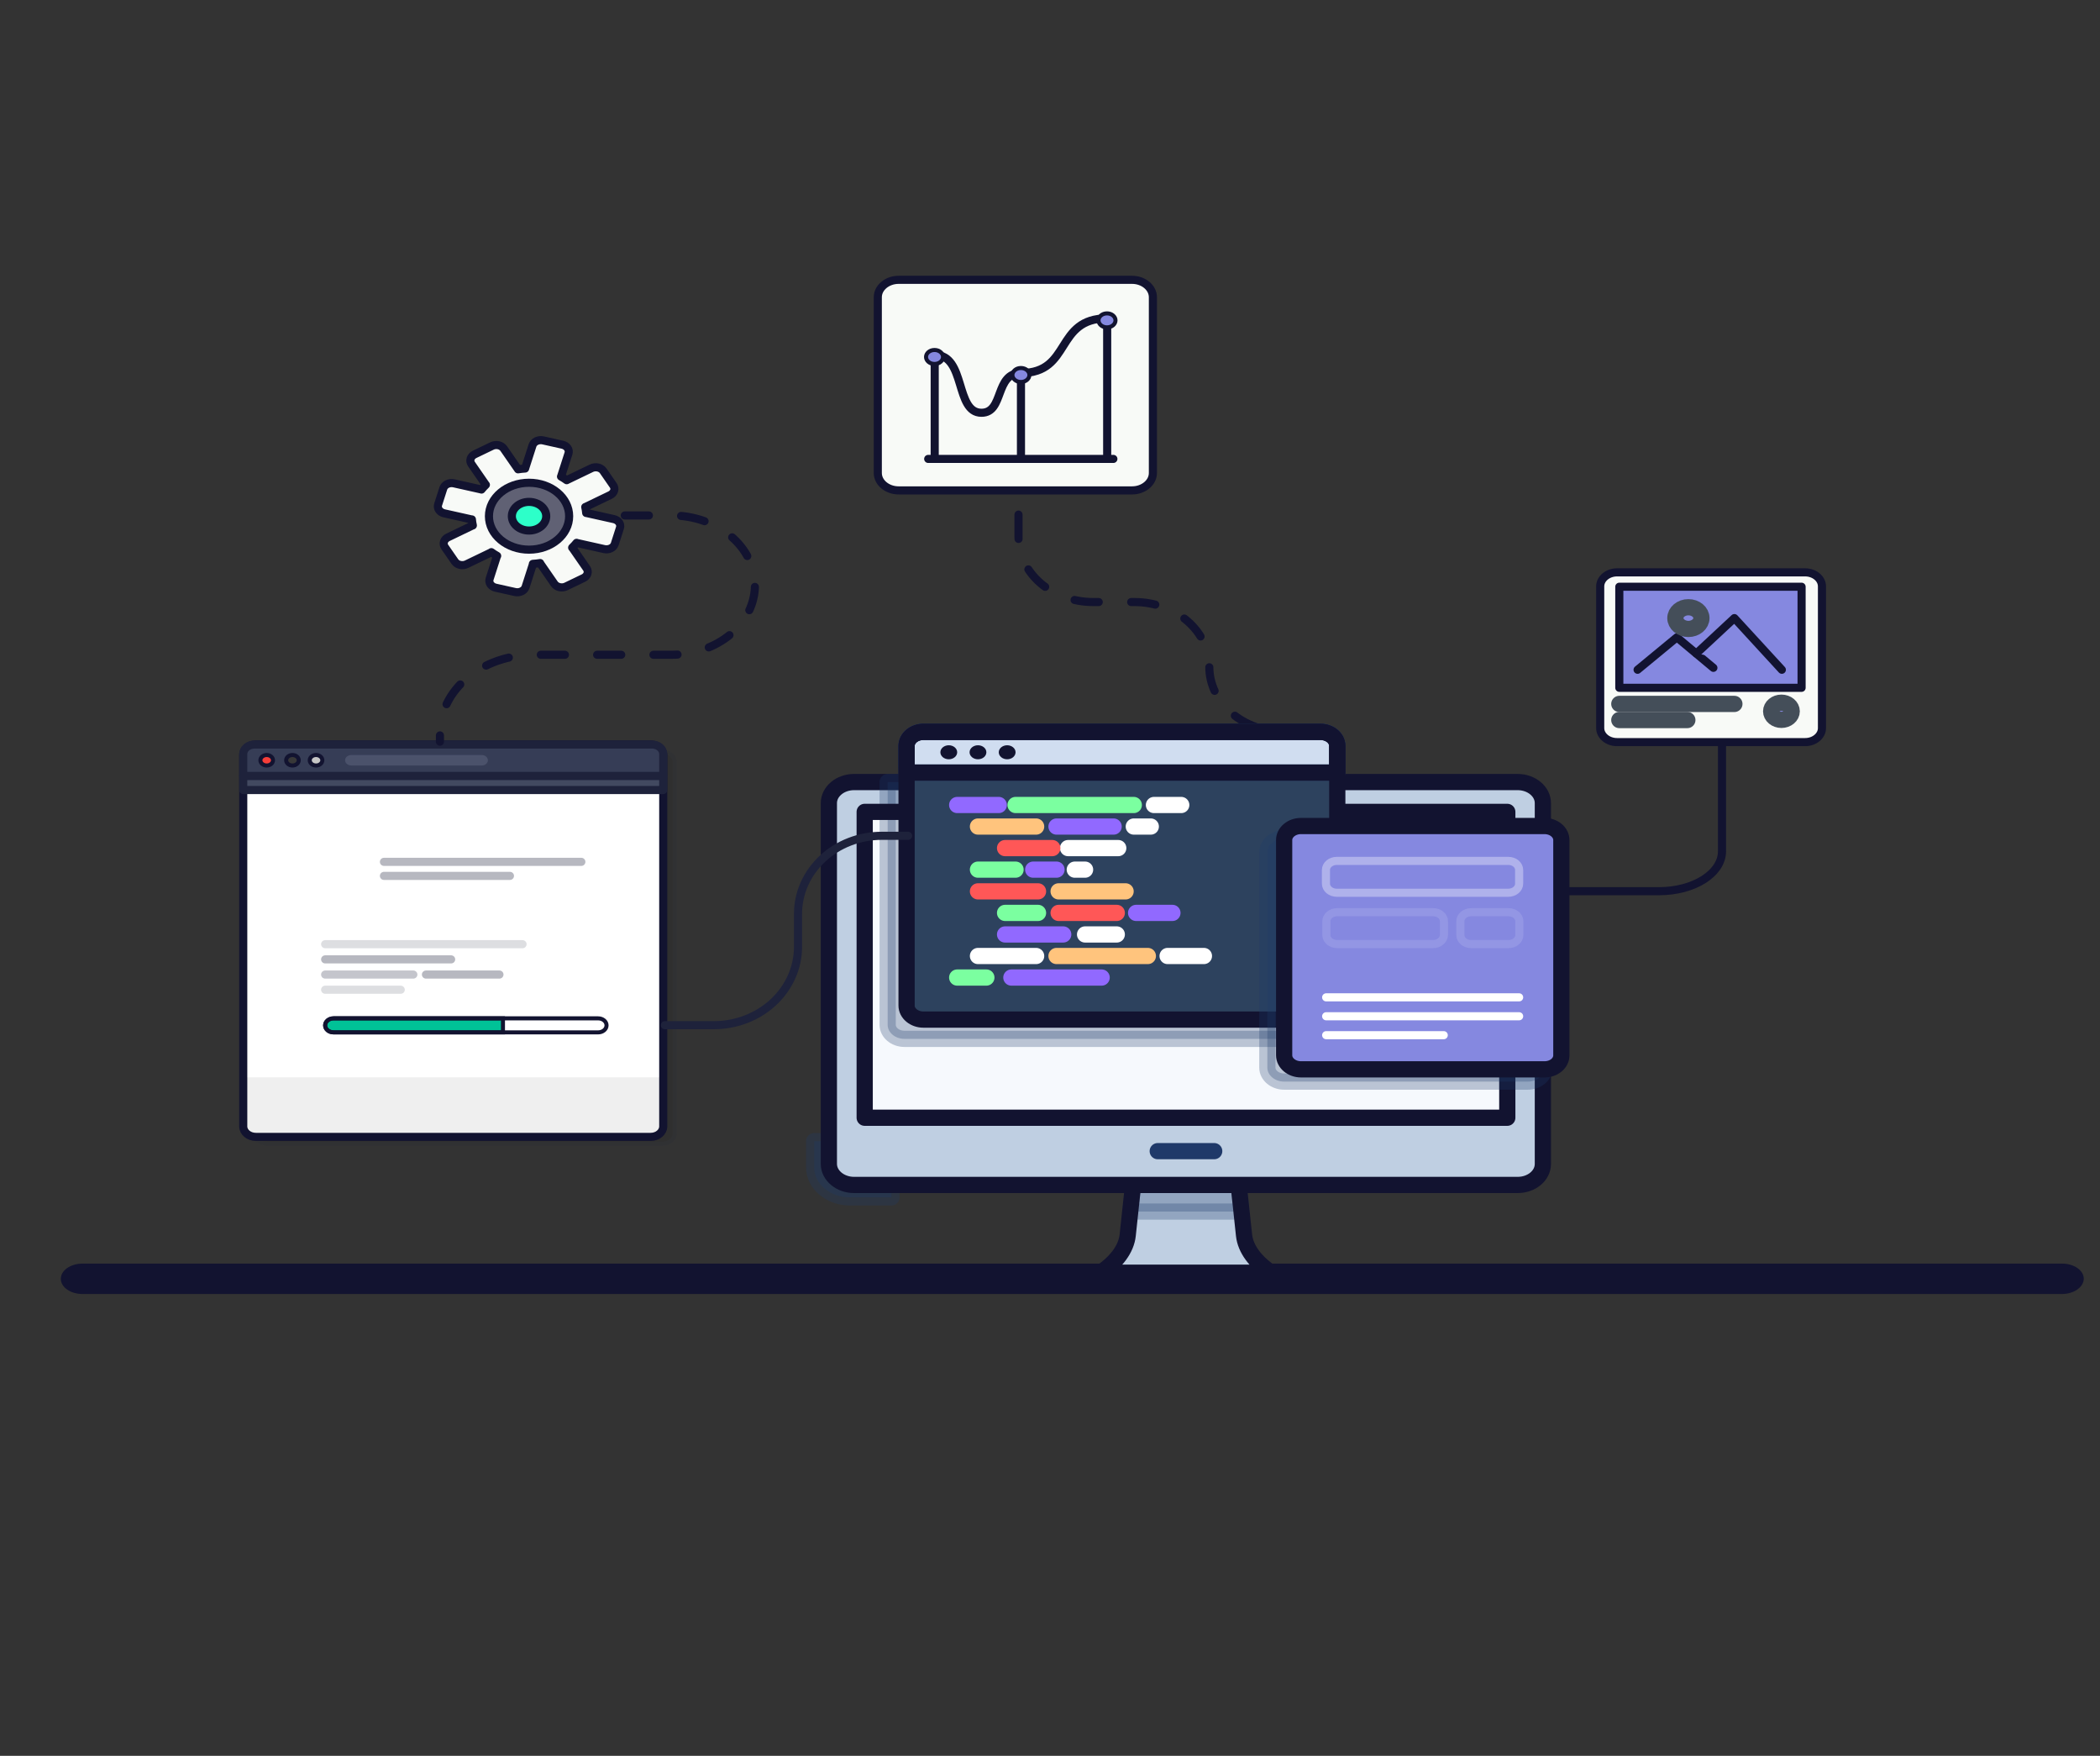 <svg width="518" height="433" viewBox="0 0 518 433" fill="none" xmlns="http://www.w3.org/2000/svg">
<rect x="0" y="0" width="518" height="433" fill="#333333" stroke="none"/>
<path d="M508.543 318.621H20.396C18.985 318.621 17.739 318.228 16.86 317.616C15.979 317.004 15.5 316.203 15.5 315.368C15.5 314.533 15.979 313.733 16.86 313.12C17.739 312.509 18.985 312.115 20.396 312.115H508.603C510.014 312.115 511.261 312.509 512.141 313.12C513.019 313.731 513.497 314.529 513.5 315.361C513.473 316.2 512.976 317.003 512.09 317.615C511.201 318.228 509.954 318.621 508.543 318.621Z" fill="#121330" stroke="#121330"/>
<g style="mix-blend-mode:multiply" opacity="0.11">
<path d="M163.341 185.328H65.957C64.24 185.328 62.849 186.488 62.849 187.92V279.504C62.849 280.935 64.24 282.096 65.957 282.096H163.341C165.058 282.096 166.449 280.935 166.449 279.504V187.92C166.449 186.488 165.058 185.328 163.341 185.328Z" fill="#161616"/>
<path d="M163.341 185.328H65.957C64.24 185.328 62.849 186.488 62.849 187.92V279.504C62.849 280.935 64.24 282.096 65.957 282.096H163.341C165.058 282.096 166.449 280.935 166.449 279.504V187.92C166.449 186.488 165.058 185.328 163.341 185.328Z" stroke="#1E223B" stroke-miterlimit="10"/>
</g>
<path d="M160.492 183.6H63.108C61.391 183.6 60 184.76 60 186.192V277.776C60 279.207 61.391 280.368 63.108 280.368H160.492C162.209 280.368 163.6 279.207 163.6 277.776V186.192C163.6 184.76 162.209 183.6 160.492 183.6Z" fill="white"/>
<path d="M60 265.68H163.6V277.776C163.6 278.463 163.273 279.123 162.69 279.609C162.107 280.095 161.316 280.368 160.492 280.368H63.108C62.284 280.368 61.493 280.095 60.91 279.609C60.327 279.123 60 278.463 60 277.776V265.68Z" fill="#EFEFEF"/>
<path d="M160.492 183.6H63.108C61.391 183.6 60 184.76 60 186.192V277.776C60 279.207 61.391 280.368 63.108 280.368H160.492C162.209 280.368 163.6 279.207 163.6 277.776V186.192C163.6 184.76 162.209 183.6 160.492 183.6Z" stroke="#121330" stroke-width="2" stroke-linecap="round" stroke-linejoin="round"/>
<path d="M62.811 183.6H160.789C161.158 183.6 161.524 183.661 161.865 183.778C162.206 183.896 162.516 184.069 162.777 184.286C163.038 184.504 163.245 184.763 163.386 185.047C163.527 185.332 163.6 185.637 163.6 185.945V191.376H60V185.945C60 185.637 60.072 185.332 60.214 185.047C60.355 184.763 60.562 184.504 60.823 184.286C61.084 184.069 61.394 183.896 61.735 183.778C62.076 183.661 62.442 183.6 62.811 183.6Z" fill="#363D56"/>
<path d="M62.811 183.6H160.789C161.158 183.6 161.524 183.661 161.865 183.778C162.206 183.896 162.516 184.069 162.777 184.286C163.038 184.504 163.245 184.763 163.386 185.047C163.527 185.332 163.6 185.637 163.6 185.945V191.376H60V185.945C60 185.637 60.072 185.332 60.214 185.047C60.355 184.763 60.562 184.504 60.823 184.286C61.084 184.069 61.394 183.896 61.735 183.778C62.076 183.661 62.442 183.6 62.811 183.6Z" stroke="#1E223B" stroke-width="2" stroke-linecap="round" stroke-linejoin="round"/>
<path d="M163.6 191.375H60V194.831H163.6V191.375Z" fill="#424960"/>
<path d="M163.6 191.375H60V194.831H163.6V191.375Z" stroke="#1E223B" stroke-width="2" stroke-linecap="round" stroke-linejoin="round"/>
<path d="M65.784 188.783C66.643 188.783 67.338 188.203 67.338 187.487C67.338 186.772 66.643 186.191 65.784 186.191C64.926 186.191 64.231 186.772 64.231 187.487C64.231 188.203 64.926 188.783 65.784 188.783Z" fill="#F73E39"/>
<path d="M65.784 188.783C66.643 188.783 67.338 188.203 67.338 187.487C67.338 186.772 66.643 186.191 65.784 186.191C64.926 186.191 64.231 186.772 64.231 187.487C64.231 188.203 64.926 188.783 65.784 188.783Z" stroke="#121330" stroke-linecap="round" stroke-linejoin="round"/>
<path d="M72.139 188.783C72.998 188.783 73.693 188.203 73.693 187.487C73.693 186.772 72.998 186.191 72.139 186.191C71.281 186.191 70.585 186.772 70.585 187.487C70.585 188.203 71.281 188.783 72.139 188.783Z" fill="#383838"/>
<path d="M72.139 188.783C72.998 188.783 73.693 188.203 73.693 187.487C73.693 186.772 72.998 186.191 72.139 186.191C71.281 186.191 70.585 186.772 70.585 187.487C70.585 188.203 71.281 188.783 72.139 188.783Z" stroke="#121330" stroke-linecap="round" stroke-linejoin="round"/>
<path d="M77.955 188.783C78.813 188.783 79.509 188.203 79.509 187.487C79.509 186.772 78.813 186.191 77.955 186.191C77.097 186.191 76.401 186.772 76.401 187.487C76.401 188.203 77.097 188.783 77.955 188.783Z" fill="#C6C6C6"/>
<path d="M77.955 188.783C78.813 188.783 79.509 188.203 79.509 187.487C79.509 186.772 78.813 186.191 77.955 186.191C77.097 186.191 76.401 186.772 76.401 187.487C76.401 188.203 77.097 188.783 77.955 188.783Z" stroke="#121330" stroke-linecap="round" stroke-linejoin="round"/>
<path opacity="0.28" d="M118.793 186.191H86.677C85.819 186.191 85.123 186.772 85.123 187.487C85.123 188.203 85.819 188.783 86.677 188.783H118.793C119.651 188.783 120.347 188.203 120.347 187.487C120.347 186.772 119.651 186.191 118.793 186.191Z" fill="#8289A3"/>
<path opacity="0.32" d="M94.706 212.543H143.398" stroke="#1E223B" stroke-width="2" stroke-linecap="round" stroke-linejoin="round"/>
<path opacity="0.32" d="M94.706 216H125.786" stroke="#1E223B" stroke-width="2" stroke-linecap="round" stroke-linejoin="round"/>
<path opacity="0.15" d="M80.202 232.848H128.894" stroke="#1E223B" stroke-width="2" stroke-linecap="round" stroke-linejoin="round"/>
<path opacity="0.32" d="M80.202 236.592H111.282" stroke="#1E223B" stroke-width="2" stroke-linecap="round" stroke-linejoin="round"/>
<path opacity="0.32" d="M105.066 240.336H123.196" stroke="#1E223B" stroke-width="2" stroke-linecap="round" stroke-linejoin="round"/>
<path opacity="0.26" d="M80.202 240.336H101.958" stroke="#1E223B" stroke-width="2" stroke-linecap="round" stroke-linejoin="round"/>
<path opacity="0.15" d="M80.202 244.08H98.85" stroke="#1E223B" stroke-width="2" stroke-linecap="round" stroke-linejoin="round"/>
<path d="M82.274 251.136C81.725 251.136 81.198 251.318 80.809 251.642C80.42 251.966 80.202 252.405 80.202 252.864C80.202 253.322 80.42 253.762 80.809 254.086C81.198 254.41 81.725 254.592 82.274 254.592H124.06V251.136H82.274Z" fill="#00C297" stroke="#121330" stroke-miterlimit="10"/>
<path d="M147.542 251.136H82.274C81.13 251.136 80.202 251.909 80.202 252.864C80.202 253.818 81.13 254.592 82.274 254.592H147.542C148.686 254.592 149.614 253.818 149.614 252.864C149.614 251.909 148.686 251.136 147.542 251.136Z" stroke="#121330" stroke-linecap="round" stroke-linejoin="round"/>
<path d="M154.113 127.118H165.62C171.083 127.118 176.322 128.927 180.185 132.149C184.048 135.371 186.218 139.74 186.218 144.296C186.218 146.552 185.685 148.785 184.65 150.869C183.615 152.953 182.098 154.847 180.185 156.442C178.272 158.038 176.002 159.303 173.503 160.166C171.004 161.029 168.325 161.474 165.62 161.474H131.658C128.62 161.474 125.611 161.973 122.803 162.943C119.995 163.912 117.444 165.334 115.296 167.126C113.147 168.918 111.442 171.045 110.279 173.387C109.116 175.728 108.518 178.238 108.518 180.772V182.906" stroke="#121330" stroke-width="2" stroke-linecap="round" stroke-linejoin="round" stroke-dasharray="5.95 7.94"/>
<path d="M151.422 128.018L144.597 126.493L144.593 126.507C144.553 126.014 144.475 125.523 144.361 125.038L144.37 125.05L150.489 122.104C150.73 121.988 150.941 121.834 151.111 121.65C151.28 121.466 151.405 121.255 151.477 121.031C151.549 120.807 151.568 120.573 151.531 120.343C151.495 120.113 151.405 119.89 151.266 119.69L148.794 116.116C148.513 115.71 148.05 115.413 147.508 115.292C146.964 115.17 146.386 115.234 145.899 115.468L139.78 118.414L139.785 118.422C139.342 118.099 138.875 117.8 138.386 117.526H138.395L140.223 111.834C140.369 111.381 140.292 110.899 140.012 110.493C139.73 110.087 139.267 109.791 138.724 109.669L133.947 108.602C133.679 108.542 133.398 108.526 133.122 108.557C132.846 108.587 132.58 108.662 132.339 108.778C132.098 108.894 131.886 109.049 131.717 109.233C131.548 109.417 131.423 109.627 131.351 109.852L129.523 115.543H129.531C128.944 115.577 128.36 115.641 127.783 115.736L127.792 115.731L124.259 110.628C123.978 110.222 123.515 109.926 122.973 109.804C122.429 109.683 121.851 109.746 121.364 109.98L117.08 112.043C116.839 112.159 116.628 112.313 116.458 112.497C116.288 112.681 116.164 112.892 116.092 113.116C116.02 113.34 116.001 113.574 116.038 113.804C116.074 114.034 116.164 114.256 116.303 114.458L119.836 119.56L119.851 119.554C119.461 119.926 119.099 120.319 118.768 120.73L118.773 120.716L111.948 119.19C111.406 119.069 110.827 119.132 110.34 119.367C109.853 119.601 109.498 119.987 109.352 120.44L108.072 124.424C107.927 124.877 108.003 125.36 108.284 125.766C108.565 126.172 109.028 126.468 109.571 126.59L116.396 128.114L116.403 128.093C116.444 128.592 116.522 129.089 116.639 129.58L116.624 129.558L110.505 132.504C110.263 132.62 110.052 132.775 109.883 132.959C109.713 133.143 109.588 133.353 109.516 133.577C109.444 133.802 109.426 134.035 109.462 134.266C109.498 134.496 109.588 134.718 109.728 134.919L112.201 138.491C112.482 138.897 112.945 139.194 113.487 139.315C114.031 139.437 114.609 139.373 115.096 139.139L121.215 136.193L121.197 136.166C121.652 136.498 122.132 136.806 122.635 137.087L122.6 137.079L120.772 142.77C120.7 142.995 120.681 143.228 120.717 143.459C120.753 143.689 120.844 143.911 120.983 144.112C121.122 144.313 121.308 144.489 121.528 144.63C121.749 144.772 122.001 144.876 122.27 144.936L127.048 146.003C127.316 146.063 127.597 146.079 127.873 146.049C128.149 146.018 128.415 145.943 128.656 145.827C128.897 145.711 129.108 145.556 129.278 145.372C129.447 145.188 129.571 144.978 129.643 144.753L131.472 139.062L131.437 139.054C132.041 139.02 132.642 138.954 133.235 138.856L133.203 138.872L136.736 143.974C136.875 144.175 137.06 144.352 137.281 144.493C137.501 144.635 137.754 144.739 138.023 144.799C138.291 144.859 138.572 144.874 138.848 144.844C139.124 144.814 139.39 144.739 139.631 144.622L143.914 142.56C144.156 142.444 144.367 142.29 144.536 142.106C144.706 141.921 144.831 141.711 144.903 141.487C144.975 141.262 144.993 141.029 144.957 140.798C144.921 140.568 144.831 140.346 144.691 140.145L141.158 135.042L141.132 135.055C141.528 134.679 141.894 134.281 142.228 133.865L142.221 133.887L149.046 135.413C149.589 135.534 150.168 135.47 150.654 135.236C151.141 135.001 151.497 134.615 151.642 134.162L152.922 130.179C153.066 129.726 152.989 129.245 152.708 128.839C152.427 128.435 151.964 128.139 151.422 128.018Z" fill="#F8FAF7" stroke="#121330" stroke-width="2" stroke-linecap="round" stroke-linejoin="round"/>
<path d="M130.498 135.552C135.961 135.552 140.389 131.859 140.389 127.302C140.389 122.746 135.961 119.053 130.498 119.053C125.035 119.053 120.606 122.746 120.606 127.302C120.606 131.859 125.035 135.552 130.498 135.552Z" fill="#606174" stroke="#121330" stroke-width="2" stroke-linecap="round" stroke-linejoin="round"/>
<path d="M130.498 130.838C132.839 130.838 134.737 129.255 134.737 127.303C134.737 125.35 132.839 123.767 130.498 123.767C128.156 123.767 126.258 125.35 126.258 127.303C126.258 129.255 128.156 130.838 130.498 130.838Z" fill="#2DFFC9" stroke="#121330" stroke-width="2" stroke-linecap="round" stroke-linejoin="round"/>
<path d="M445.273 183.012H398.86C396.581 183.012 394.716 181.457 394.716 179.556V144.607C394.716 142.707 396.581 141.151 398.86 141.151H445.273C447.552 141.151 449.417 142.707 449.417 144.607V179.556C449.417 181.457 447.552 183.012 445.273 183.012Z" fill="#F8FAF7" stroke="#121330" stroke-width="2" stroke-miterlimit="10" stroke-linecap="round" stroke-linejoin="round"/>
<path d="M444.392 144.694H399.43V169.62H444.392V144.694Z" fill="#8588E0"/>
<path d="M444.392 144.694H399.43V169.62H444.392V144.694Z" fill="#8588E0" stroke="#121330" stroke-width="2" stroke-miterlimit="10" stroke-linecap="round" stroke-linejoin="round"/>
<path d="M399.43 173.595H427.816H399.43Z" fill="#8588E0"/>
<path d="M399.43 173.595H427.816" stroke="#444E59" stroke-width="4" stroke-miterlimit="10" stroke-linecap="round" stroke-linejoin="round"/>
<path d="M399.43 177.569H416.213H399.43Z" fill="#8588E0"/>
<path d="M399.43 177.569H416.213" stroke="#444E59" stroke-width="4" stroke-miterlimit="10" stroke-linecap="round" stroke-linejoin="round"/>
<path d="M403.936 165.171L413.623 157.179L422.636 164.695" fill="#8588E0"/>
<path d="M403.936 165.171L413.623 157.179L422.636 164.695" stroke="#121330" stroke-width="2" stroke-miterlimit="10" stroke-linecap="round" stroke-linejoin="round"/>
<path d="M439.523 165.171L427.816 152.427L418.44 161.153" fill="#8588E0"/>
<path d="M439.523 165.171L427.816 152.427L418.44 161.153" stroke="#121330" stroke-width="2" stroke-miterlimit="10" stroke-linecap="round" stroke-linejoin="round"/>
<path d="M439.419 177.526C440.821 177.526 441.957 176.578 441.957 175.409C441.957 174.24 440.821 173.292 439.419 173.292C438.017 173.292 436.881 174.24 436.881 175.409C436.881 176.578 438.017 177.526 439.419 177.526Z" fill="#8588E0" stroke="#444E59" stroke-width="4" stroke-miterlimit="10" stroke-linecap="round" stroke-linejoin="round"/>
<path d="M416.472 155.105C418.245 155.105 419.683 153.906 419.683 152.426C419.683 150.947 418.245 149.748 416.472 149.748C414.698 149.748 413.26 150.947 413.26 152.426C413.26 153.906 414.698 155.105 416.472 155.105Z" fill="#8588E0"/>
<path d="M416.472 155.105C418.245 155.105 419.683 153.906 419.683 152.426C419.683 150.947 418.245 149.748 416.472 149.748C414.698 149.748 413.26 150.947 413.26 152.426C413.26 153.906 414.698 155.105 416.472 155.105Z" fill="#8588E0" stroke="#444E59" stroke-width="4" stroke-miterlimit="10" stroke-linecap="round" stroke-linejoin="round"/>
<path d="M279.241 120.937H221.665C218.837 120.937 216.524 119.008 216.524 116.65V73.295C216.524 70.937 218.837 69.007 221.665 69.007H279.241C282.069 69.007 284.382 70.937 284.382 73.295V116.65C284.382 119.008 282.069 120.937 279.241 120.937Z" fill="#F8FAF7" stroke="#121330" stroke-width="2" stroke-miterlimit="10" stroke-linecap="round" stroke-linejoin="round"/>
<path d="M385.91 219.775H409.288C411.32 219.775 413.332 219.522 415.209 219.028C417.086 218.534 418.792 217.809 420.228 216.897C421.665 215.984 422.805 214.9 423.582 213.708C424.36 212.515 424.76 211.237 424.76 209.946V183.919" stroke="#121330" stroke-width="2" stroke-linecap="round" stroke-linejoin="round"/>
<path d="M273.103 78.511C260.119 78.511 264.397 91.983 251.87 91.983C245.302 91.983 247.746 101.793 242.093 101.793C235.526 101.793 238.274 87.536 230.636 87.536" stroke="#121330" stroke-width="2"/>
<path d="M273.104 79.428V113.304" stroke="#121330" stroke-width="2"/>
<path d="M251.839 92.508V113.304" stroke="#121330" stroke-width="2"/>
<path d="M230.561 88.845V113.304" stroke="#121330" stroke-width="2"/>
<path d="M228.956 113.173H274.632" stroke="#121330" stroke-width="2" stroke-linecap="round" stroke-linejoin="round"/>
<path d="M232.614 88.032C232.614 88.914 231.75 89.755 230.517 89.755C229.282 89.755 228.42 88.915 228.42 88.032C228.42 87.15 229.282 86.31 230.517 86.31C231.751 86.31 232.614 87.151 232.614 88.032Z" fill="#8588E0" stroke="#121330"/>
<path d="M253.923 92.479C253.923 93.362 253.061 94.203 251.826 94.203C250.593 94.203 249.729 93.362 249.729 92.479C249.729 91.598 250.593 90.755 251.826 90.755C253.061 90.755 253.923 91.597 253.923 92.479Z" fill="#8588E0" stroke="#121330"/>
<path d="M275.157 79.007C275.157 79.89 274.295 80.731 273.06 80.731C271.827 80.731 270.963 79.89 270.963 79.007C270.963 78.126 271.827 77.284 273.06 77.284C274.295 77.284 275.157 78.126 275.157 79.007Z" fill="#8588E0" stroke="#121330"/>
<path d="M323.75 180.463H316.738C311.847 180.463 307.157 178.778 303.699 175.778C300.241 172.778 298.298 168.71 298.298 164.468C298.298 162.367 297.821 160.287 296.894 158.346C295.967 156.405 294.609 154.642 292.897 153.157C291.185 151.672 289.151 150.494 286.914 149.69C284.677 148.886 282.279 148.472 279.857 148.472H269.67C264.779 148.472 260.089 146.787 256.631 143.787C253.173 140.788 251.23 136.719 251.23 132.477V120.847" stroke="#121330" stroke-width="2" stroke-linecap="round" stroke-linejoin="round" stroke-dasharray="6 8"/>
<path opacity="0.28" d="M216.369 281.422H200.829V287.902C200.829 291.963 204.765 295.289 209.686 295.289H219.891C219.891 295.246 219.891 295.203 219.891 295.159V284.359C219.891 282.718 218.337 281.422 216.369 281.422Z" fill="#1F3969" stroke="#1F3969" stroke-width="4" stroke-miterlimit="10" stroke-linecap="round" stroke-linejoin="round"/>
<path d="M306.863 304.62L305.309 290.062H279.72L278.166 304.62C277.803 307.99 275.369 311.23 271.536 313.822V313.865H313.494V313.822C309.66 311.23 307.226 307.99 306.863 304.62Z" fill="#BFCFE2"/>
<path opacity="0.28" d="M279.72 290.062L278.788 298.788H306.242L305.309 290.062H279.72Z" fill="#1F3969" stroke="#1F3969" stroke-width="4" stroke-miterlimit="10" stroke-linecap="round" stroke-linejoin="round"/>
<path d="M306.863 304.62L305.309 290.062H279.72L278.166 304.62C277.803 307.99 275.369 311.23 271.536 313.822V313.865H313.494V313.822C309.66 311.23 307.226 307.99 306.863 304.62Z" stroke="#121330" stroke-width="4" stroke-miterlimit="10" stroke-linecap="round" stroke-linejoin="round"/>
<path d="M374.359 292.222H210.671C207.252 292.222 204.455 289.889 204.455 287.038V198.046C204.455 195.195 207.252 192.862 210.671 192.862H374.359C377.777 192.862 380.575 195.195 380.575 198.046V287.038C380.575 289.932 377.777 292.222 374.359 292.222Z" fill="white"/>
<path d="M374.359 292.222H210.671C207.252 292.222 204.455 289.889 204.455 287.038V198.046C204.455 195.195 207.252 192.862 210.671 192.862H374.359C377.777 192.862 380.575 195.195 380.575 198.046V287.038C380.575 289.932 377.777 292.222 374.359 292.222Z" fill="#BFCFE2"/>
<path d="M374.359 292.222H210.671C207.252 292.222 204.455 289.889 204.455 287.038V198.046C204.455 195.195 207.252 192.862 210.671 192.862H374.359C377.777 192.862 380.575 195.195 380.575 198.046V287.038C380.575 289.932 377.777 292.222 374.359 292.222Z" stroke="#121330" stroke-width="4" stroke-miterlimit="10" stroke-linecap="round" stroke-linejoin="round"/>
<path d="M371.798 275.645V200.218H213.29V275.645H371.798Z" fill="#F6F9FD"/>
<path opacity="0.28" d="M218.958 192.862V252.737C218.958 254.638 220.823 256.193 223.102 256.193H321.056C323.336 256.193 325.2 254.638 325.2 252.737V192.862H218.958Z" fill="#1F3969" stroke="#1F3969" stroke-width="4" stroke-miterlimit="10" stroke-linecap="round" stroke-linejoin="round"/>
<path d="M371.798 275.645V200.218H213.29V275.645H371.798Z" stroke="#121330" stroke-width="4" stroke-miterlimit="10" stroke-linecap="round" stroke-linejoin="round"/>
<path d="M285.573 283.884H299.507" stroke="#1F3969" stroke-width="4" stroke-miterlimit="10" stroke-linecap="round" stroke-linejoin="round"/>
<path d="M325.718 251.441H227.765C225.485 251.441 223.621 249.886 223.621 247.985V183.963C223.621 182.062 225.485 180.507 227.765 180.507H325.718C327.998 180.507 329.862 182.062 329.862 183.963V248.028C329.862 249.929 327.998 251.441 325.718 251.441Z" fill="#2D425E"/>
<path d="M329.862 188.887H223.621V183.919C223.621 182.019 225.485 180.463 227.765 180.463H325.718C327.998 180.463 329.862 182.019 329.862 183.919V188.887Z" stroke="#1F3969" stroke-width="4" stroke-miterlimit="10" stroke-linecap="round" stroke-linejoin="round"/>
<path d="M329.862 190.529H223.621V183.919C223.621 182.019 225.485 180.463 227.765 180.463H325.718C327.998 180.463 329.862 182.019 329.862 183.919V190.529Z" fill="#D0DDF0"/>
<path d="M329.862 190.529H223.621V183.919C223.621 182.019 225.485 180.463 227.765 180.463H325.718C327.998 180.463 329.862 182.019 329.862 183.919V190.529Z" stroke="#1F3969" stroke-width="4" stroke-miterlimit="10" stroke-linecap="round" stroke-linejoin="round"/>
<path d="M329.862 190.529H223.621V183.919C223.621 182.019 225.485 180.463 227.765 180.463H325.718C327.998 180.463 329.862 182.019 329.862 183.919V190.529Z" stroke="#121330" stroke-width="4" stroke-miterlimit="10" stroke-linecap="round" stroke-linejoin="round"/>
<path d="M325.718 251.441H227.765C225.485 251.441 223.621 249.886 223.621 247.985V183.963C223.621 182.062 225.485 180.507 227.765 180.507H325.718C327.998 180.507 329.862 182.062 329.862 183.963V248.028C329.862 249.929 327.998 251.441 325.718 251.441Z" stroke="#121330" stroke-width="4" stroke-miterlimit="10" stroke-linecap="round" stroke-linejoin="round"/>
<path opacity="0.28" d="M376.845 266.734H316.757C314.478 266.734 312.613 265.179 312.613 263.278V210.185C312.613 208.284 314.478 206.729 316.757 206.729H376.845C379.124 206.729 380.989 208.284 380.989 210.185V263.278C380.989 265.222 379.124 266.734 376.845 266.734Z" fill="#1F3969" stroke="#1F3969" stroke-width="4" stroke-miterlimit="10" stroke-linecap="round" stroke-linejoin="round"/>
<path d="M380.989 263.71H320.901C318.622 263.71 316.757 262.155 316.757 260.254V207.161C316.757 205.26 318.622 203.705 320.901 203.705H380.989C383.268 203.705 385.133 205.26 385.133 207.161V260.254C385.133 262.198 383.268 263.71 380.989 263.71Z" fill="#8588E0"/>
<path d="M380.989 263.71H320.901C318.622 263.71 316.757 262.155 316.757 260.254V207.161C316.757 205.26 318.622 203.705 320.901 203.705H380.989C383.268 203.705 385.133 205.26 385.133 207.161V260.254C385.133 262.198 383.268 263.71 380.989 263.71Z" stroke="#121330" stroke-width="4" stroke-miterlimit="10" stroke-linecap="round" stroke-linejoin="round"/>
<path opacity="0.34" d="M372.027 220.164H329.759C328.256 220.164 327.065 219.171 327.065 217.918V214.548C327.065 213.295 328.256 212.302 329.759 212.302H372.027C373.53 212.302 374.721 213.295 374.721 214.548V217.918C374.721 219.171 373.53 220.164 372.027 220.164Z" stroke="white" stroke-width="2" stroke-miterlimit="10" stroke-linecap="round" stroke-linejoin="round"/>
<g opacity="0.34">
<path opacity="0.34" d="M353.483 232.822H329.862C328.36 232.822 327.168 231.828 327.168 230.575V227.206C327.168 225.953 328.36 224.959 329.862 224.959H353.483C354.985 224.959 356.176 225.953 356.176 227.206V230.575C356.125 231.828 354.933 232.822 353.483 232.822Z" stroke="white" stroke-width="2" stroke-miterlimit="10" stroke-linecap="round" stroke-linejoin="round"/>
<path opacity="0.34" d="M372.079 232.822H362.91C361.408 232.822 360.217 231.828 360.217 230.575V227.206C360.217 225.953 361.408 224.959 362.91 224.959H372.079C373.581 224.959 374.773 225.953 374.773 227.206V230.575C374.773 231.828 373.581 232.822 372.079 232.822Z" stroke="white" stroke-width="2" stroke-miterlimit="10" stroke-linecap="round" stroke-linejoin="round"/>
</g>
<path d="M327.117 245.955H374.721" stroke="white" stroke-width="2" stroke-miterlimit="10" stroke-linecap="round" stroke-linejoin="round"/>
<path d="M327.117 250.62H374.721" stroke="white" stroke-width="2" stroke-miterlimit="10" stroke-linecap="round" stroke-linejoin="round"/>
<path d="M327.117 255.286H356.125" stroke="white" stroke-width="2" stroke-miterlimit="10" stroke-linecap="round" stroke-linejoin="round"/>
<path d="M234.032 187.246C235.177 187.246 236.104 186.472 236.104 185.518C236.104 184.563 235.177 183.79 234.032 183.79C232.888 183.79 231.96 184.563 231.96 185.518C231.96 186.472 232.888 187.246 234.032 187.246Z" fill="#121330"/>
<path d="M241.233 187.246C242.377 187.246 243.305 186.472 243.305 185.518C243.305 184.563 242.377 183.79 241.233 183.79C240.088 183.79 239.161 184.563 239.161 185.518C239.161 186.472 240.088 187.246 241.233 187.246Z" fill="#121330"/>
<path d="M248.433 187.246C249.577 187.246 250.505 186.472 250.505 185.518C250.505 184.563 249.577 183.79 248.433 183.79C247.289 183.79 246.361 184.563 246.361 185.518C246.361 186.472 247.289 187.246 248.433 187.246Z" fill="#121330"/>
<path d="M284.641 198.521H291.375" stroke="white" stroke-width="4" stroke-miterlimit="10" stroke-linecap="round" stroke-linejoin="round"/>
<path d="M250.505 198.521H279.668" stroke="#7BFFA0" stroke-width="4" stroke-miterlimit="10" stroke-linecap="round" stroke-linejoin="round"/>
<path d="M236.104 198.521H246.361" stroke="#9169FF" stroke-width="4" stroke-miterlimit="10" stroke-linecap="round" stroke-linejoin="round"/>
<path d="M249.469 241.073H271.743" stroke="#9169FF" stroke-width="4" stroke-miterlimit="10" stroke-linecap="round" stroke-linejoin="round"/>
<path d="M236.104 241.073H243.305" stroke="#7BFFA0" stroke-width="4" stroke-miterlimit="10" stroke-linecap="round" stroke-linejoin="round"/>
<path d="M279.668 203.834H283.864" stroke="white" stroke-width="4" stroke-miterlimit="10" stroke-linecap="round" stroke-linejoin="round"/>
<path d="M260.605 203.834H274.695" stroke="#9169FF" stroke-width="4" stroke-miterlimit="10" stroke-linecap="round" stroke-linejoin="round"/>
<path d="M241.232 203.834H255.581" stroke="#FFC47D" stroke-width="4" stroke-miterlimit="10" stroke-linecap="round" stroke-linejoin="round"/>
<path d="M263.455 209.148H275.835" stroke="white" stroke-width="4" stroke-miterlimit="10" stroke-linecap="round" stroke-linejoin="round"/>
<path d="M247.915 209.148H259.57" stroke="#FF5757" stroke-width="4" stroke-miterlimit="10" stroke-linecap="round" stroke-linejoin="round"/>
<path d="M265.112 214.462H267.651" stroke="white" stroke-width="4" stroke-miterlimit="10" stroke-linecap="round" stroke-linejoin="round"/>
<path d="M254.856 214.462H260.606" stroke="#9169FF" stroke-width="4" stroke-miterlimit="10" stroke-linecap="round" stroke-linejoin="round"/>
<path d="M241.232 214.462H250.505" stroke="#7BFFA0" stroke-width="4" stroke-miterlimit="10" stroke-linecap="round" stroke-linejoin="round"/>
<path d="M261.124 219.818H277.648" stroke="#FFC47D" stroke-width="4" stroke-miterlimit="10" stroke-linecap="round" stroke-linejoin="round"/>
<path d="M241.232 219.818H256.047" stroke="#FF5757" stroke-width="4" stroke-miterlimit="10" stroke-linecap="round" stroke-linejoin="round"/>
<path d="M280.238 225.132H289.2" stroke="#9169FF" stroke-width="4" stroke-miterlimit="10" stroke-linecap="round" stroke-linejoin="round"/>
<path d="M261.124 225.132H275.473" stroke="#FF5757" stroke-width="4" stroke-miterlimit="10" stroke-linecap="round" stroke-linejoin="round"/>
<path d="M247.915 225.132H256.048" stroke="#7BFFA0" stroke-width="4" stroke-miterlimit="10" stroke-linecap="round" stroke-linejoin="round"/>
<path d="M267.651 230.446H275.473" stroke="white" stroke-width="4" stroke-miterlimit="10" stroke-linecap="round" stroke-linejoin="round"/>
<path d="M247.915 230.446H262.264" stroke="#9169FF" stroke-width="4" stroke-miterlimit="10" stroke-linecap="round" stroke-linejoin="round"/>
<path d="M288.008 235.759H296.969" stroke="white" stroke-width="4" stroke-miterlimit="10" stroke-linecap="round" stroke-linejoin="round"/>
<path d="M260.605 235.759H283.138" stroke="#FFC47D" stroke-width="4" stroke-miterlimit="10" stroke-linecap="round" stroke-linejoin="round"/>
<path d="M241.232 235.759H255.581" stroke="white" stroke-width="4" stroke-miterlimit="10" stroke-linecap="round" stroke-linejoin="round"/>
<path d="M164 252.82H176.082C181.589 252.82 186.87 250.783 190.764 247.158C194.657 243.533 196.845 238.616 196.845 233.489V225.35C196.845 220.249 199.022 215.357 202.896 211.75C206.769 208.144 212.023 206.118 217.502 206.117H224" stroke="#1E223B" stroke-width="2" stroke-linecap="round" stroke-linejoin="round"/>
</svg>
